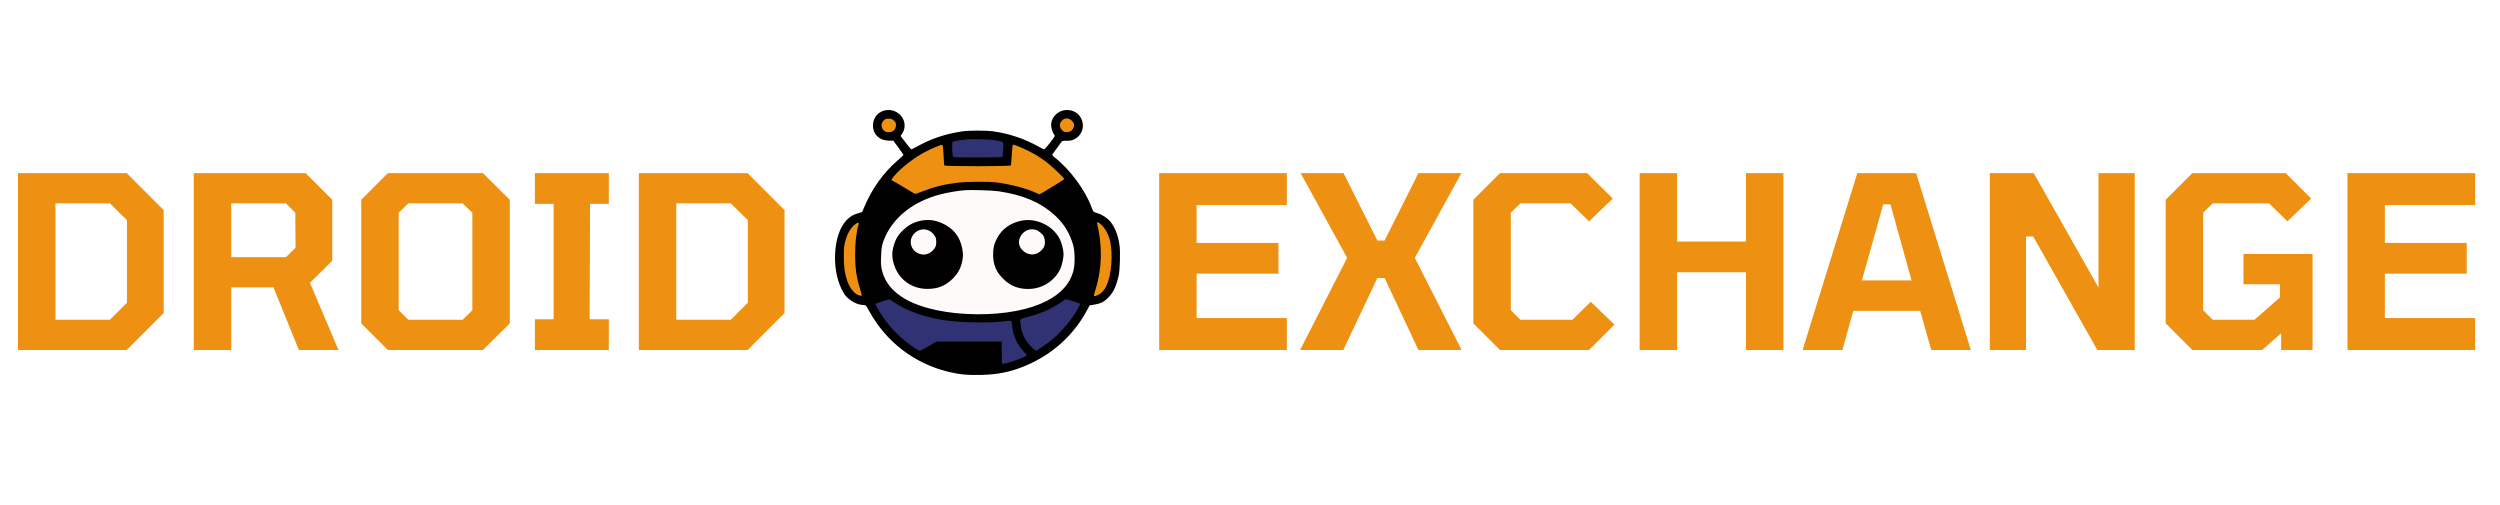 <svg width="500" height="101" viewBox="0 0 500 101" fill="none" xmlns="http://www.w3.org/2000/svg">
<g filter="url(#filter0_i_14_3)">
<path d="M211.622 22.992H213.94L216.258 24.107L213.94 27.45L211.622 26.335V22.992Z" fill="#EE9112"/>
<path d="M201.191 27.45L206.986 29.678L211.622 33.022L213.94 36.365L208.145 39.708L201.191 37.479H190.76L182.647 39.708L176.852 36.365L182.647 30.793L189.601 27.45V31.907H201.191V27.45Z" fill="#EE9112"/>
<path d="M176.852 22.992H179.17L180.329 25.221L179.17 27.45H176.852L175.693 25.221L176.852 22.992Z" fill="#EE9112"/>
<path d="M213.94 58.652L217.417 60.88L211.622 67.567L206.986 70.909L200.032 74.253L198.873 68.681H188.442L183.806 70.909L179.17 67.567L175.693 63.109L173.375 59.766L178.011 58.652L182.647 61.995L188.442 63.109H195.396H201.191L205.827 61.995L213.94 58.652Z" fill="#303273"/>
<path d="M189.601 28.564V31.907H201.191V27.45L195.396 26.335L189.601 28.564Z" fill="#303273"/>
<path d="M218.576 43.051L223.212 46.394V53.08L222.053 58.652L217.417 59.766L218.576 55.309L219.735 50.851L218.576 43.051Z" fill="#EE9112"/>
<path d="M172.216 43.051L168.739 45.279L167.58 49.737V53.08L168.739 57.537L171.057 59.766H173.375L172.216 56.423V51.965V43.051Z" fill="#EE9112"/>
<path d="M208.145 39.708L213.94 36.365L217.417 41.936L218.576 46.394L219.735 49.737L218.576 55.309L217.417 59.766L212.781 58.652L215.099 55.309L216.258 51.965L215.099 47.508L211.622 41.936L208.145 39.708Z" fill="black"/>
<path d="M176.852 36.365L182.647 39.708L176.852 45.279L175.693 49.737V54.194L178.011 58.652L173.375 59.766L172.216 55.309V48.623L173.375 41.936L176.852 36.365Z" fill="black"/>
<path d="M184.965 72.024L190.76 74.253H197.714L200.032 73.138L198.873 68.681H187.283L183.806 70.909L184.965 72.024Z" fill="black"/>
<path d="M196.555 37.479L203.509 38.593L208.145 39.708L212.781 44.165L215.099 47.508L216.258 51.965L215.099 56.423L211.622 59.766L205.827 61.995L200.032 63.109H194.237H189.601L183.806 61.995L179.17 59.766L175.693 56.423V51.965V47.508L178.011 44.165L181.488 40.822L186.124 38.593L189.601 37.479H196.555Z" fill="#FFFAFA"/>
<path d="M176.774 22.133C175.453 22.503 174.584 23.696 174.596 25.131C174.62 26.926 175.929 28.13 177.844 28.13H178.666L179.677 29.508C180.236 30.272 180.7 30.932 180.7 30.99C180.7 31.036 180.153 31.557 179.475 32.136C176.726 34.498 174.441 37.681 172.918 41.259L172.43 42.405L171.562 42.672C170.562 42.961 169.943 43.355 169.229 44.119C166.683 46.874 166.231 53.624 168.325 57.838C168.789 58.776 169.039 59.135 169.61 59.644C170.586 60.513 171.716 60.999 172.811 61.011C173.168 61.011 173.216 61.08 173.858 62.249C177.19 68.339 182.83 72.669 189.589 74.337C191.838 74.892 193.504 75.054 196.229 74.985C199.596 74.904 202.083 74.394 204.975 73.202C210.377 70.956 214.625 67.158 217.338 62.168L217.933 61.08L218.778 60.941C220.17 60.71 220.813 60.385 221.658 59.517C222.681 58.475 223.216 57.329 223.728 55.164C223.99 54.064 224.097 50.29 223.895 48.97C223.621 47.094 223.026 45.543 222.134 44.397C221.586 43.679 220.408 42.892 219.516 42.648C219.135 42.544 218.778 42.405 218.707 42.324C218.635 42.255 218.457 41.861 218.302 41.444C217.088 38.087 214.018 33.919 211.02 31.557C210.698 31.314 210.448 31.059 210.448 31.001C210.448 30.909 211.067 30.029 212.198 28.512C212.459 28.153 212.495 28.142 213.328 28.153C213.983 28.165 214.328 28.095 214.744 27.91C216.386 27.157 217.041 25.293 216.231 23.684C215.708 22.642 214.685 22.017 213.471 22.005C211.567 21.971 210.02 23.591 210.258 25.351C210.341 25.988 210.615 26.694 210.889 26.995C211.055 27.169 210.972 27.308 210.032 28.524C209.461 29.265 208.925 29.867 208.842 29.867C208.759 29.867 208.235 29.612 207.688 29.311C204.88 27.736 201.881 26.729 198.609 26.266C197.288 26.069 193.694 26.081 192.481 26.266C188.887 26.833 186.257 27.725 183.425 29.299C182.854 29.612 182.342 29.867 182.283 29.867C182.212 29.867 181.7 29.265 181.141 28.535L180.117 27.192L180.403 26.787C181.319 25.467 181.01 23.649 179.689 22.677C178.82 22.029 177.821 21.843 176.774 22.133ZM214.34 24.113C214.827 24.564 214.946 25.073 214.673 25.618C214.411 26.173 213.971 26.428 213.316 26.428C212.864 26.428 212.733 26.37 212.388 26.011C211.876 25.456 211.841 24.749 212.305 24.205C212.876 23.545 213.685 23.51 214.34 24.113ZM178.761 24.113C179.142 24.46 179.189 24.564 179.189 25.027C179.165 25.942 178.606 26.463 177.642 26.44C176.393 26.416 175.857 24.946 176.774 24.066C177.059 23.788 177.214 23.73 177.714 23.73C178.237 23.73 178.38 23.788 178.761 24.113ZM199.192 28.072C200.822 28.361 200.727 28.246 200.632 29.901C200.584 30.677 200.524 31.349 200.489 31.395C200.465 31.453 198.252 31.488 195.574 31.488C191.053 31.488 190.696 31.476 190.589 31.279C190.434 31.001 190.374 28.512 190.517 28.373C190.648 28.246 191.707 28.049 193.016 27.898C194.277 27.748 197.966 27.852 199.192 28.072ZM188.709 30.966C188.756 32.055 188.816 33.004 188.851 33.074C188.923 33.294 202.107 33.294 202.178 33.074C202.202 33.004 202.286 32.055 202.357 30.978C202.428 29.89 202.512 28.987 202.547 28.952C202.726 28.778 205.653 30.063 207.236 31.013C207.783 31.349 208.699 31.962 209.259 32.391C210.329 33.201 212.828 35.563 212.828 35.771C212.828 35.841 212.436 36.13 211.972 36.431C209.485 37.959 208.913 38.307 208.426 38.585L207.89 38.874L207.117 38.527C205.129 37.624 201.702 36.755 199.085 36.466C197.49 36.292 193.242 36.327 191.648 36.524C188.828 36.859 186.924 37.334 184.413 38.307C183.747 38.573 183.14 38.781 183.068 38.781C183.009 38.781 182.533 38.527 182.033 38.214C180.01 36.975 178.535 36.119 178.428 36.119C177.868 36.119 179.606 34.162 181.39 32.784C182.902 31.626 183.842 31.001 185.044 30.376C186.317 29.704 188.185 28.929 188.435 28.975C188.578 28.998 188.625 29.357 188.709 30.966ZM178.368 37.948C178.963 38.318 179.867 38.874 180.367 39.175C180.879 39.476 181.319 39.754 181.343 39.8C181.379 39.847 180.962 40.206 180.427 40.599C177.166 42.972 175.131 46.168 174.572 49.78C174.12 52.686 174.667 55.546 176.072 57.665C176.333 58.047 176.536 58.371 176.536 58.406C176.536 58.464 174.679 59.042 174.465 59.042C174.156 59.042 173.287 56.298 172.954 54.238C172.74 52.964 172.74 48.46 172.942 47.349C173.477 44.489 174.287 42.093 175.5 39.823C176.179 38.561 177.012 37.276 177.166 37.276C177.226 37.276 177.773 37.577 178.368 37.948ZM214.708 38.272C216.957 41.56 218.219 45.566 218.385 49.919C218.492 52.802 218.159 55.233 217.338 57.688C216.85 59.135 216.862 59.123 215.791 58.811C215.303 58.66 214.851 58.487 214.768 58.417C214.661 58.325 214.744 58.093 215.137 57.479C216.243 55.696 216.66 54.168 216.66 51.864C216.672 48.553 215.744 46.006 213.554 43.297C213.138 42.787 212.519 42.139 212.186 41.861C211.222 41.039 209.925 40.055 209.83 40.055C209.77 40.055 209.734 39.986 209.734 39.904C209.734 39.823 210.413 39.36 211.258 38.862C212.091 38.376 213.007 37.821 213.304 37.635C213.602 37.45 213.899 37.311 213.959 37.323C214.03 37.334 214.363 37.763 214.708 38.272ZM199.739 38.26C204.689 39.001 208.164 40.495 211.032 43.123C212.804 44.755 213.947 46.631 214.637 49.028C215.018 50.394 215.018 53.034 214.637 54.353C213.911 56.819 212.162 58.741 209.378 60.165C207.557 61.092 205.796 61.67 203.249 62.18C198.454 63.129 192.183 63.071 187.364 62.041C183.794 61.277 181.331 60.235 179.379 58.66C177.844 57.422 176.821 55.847 176.405 54.11C176.19 53.184 176.155 52.79 176.214 51.32C176.274 49.375 176.452 48.588 177.142 47.129C179.023 43.193 182.818 40.286 187.899 38.92C189.327 38.527 191.588 38.145 192.957 38.041C194.325 37.948 198.525 38.075 199.739 38.26ZM171.728 44.848C171.252 46.492 171.026 48.472 171.026 50.88C171.026 53.728 171.276 55.419 172.121 58.174C172.442 59.205 172.442 59.205 172.014 59.123C170.955 58.915 169.955 57.722 169.396 56.009C168.932 54.608 168.765 53.381 168.765 51.343C168.765 49.676 168.801 49.213 169.027 48.333C169.456 46.677 170.158 45.485 171.11 44.802C171.609 44.431 171.835 44.455 171.728 44.848ZM220.396 45.08C221.063 45.751 221.634 46.793 221.931 47.882C222.669 50.602 222.312 55.199 221.205 57.329C220.694 58.313 219.992 58.927 219.052 59.205C218.683 59.32 218.695 59.17 219.135 57.792C219.992 55.048 220.337 51.887 220.099 48.981C219.968 47.418 219.73 45.89 219.432 44.767C219.29 44.246 219.694 44.373 220.396 45.08ZM178.88 60.49C181.105 62.053 184.627 63.338 188.375 63.963C191.66 64.507 197.062 64.658 200.275 64.31C202.535 64.055 202.309 63.986 202.405 65.028C202.595 67.1 203.368 68.826 204.772 70.342C205.082 70.678 205.332 71.002 205.332 71.06C205.332 71.326 201.702 72.658 200.798 72.727L200.394 72.762L200.358 70.528L200.334 68.305H193.825H187.316L185.746 69.231C184.889 69.74 184.092 70.157 183.973 70.157C183.699 70.157 182.176 69.15 180.986 68.177C179.855 67.251 178.356 65.746 177.595 64.773C176.559 63.465 175.108 61.138 175.108 60.791C175.108 60.733 175.417 60.594 175.798 60.49C176.167 60.385 176.75 60.2 177.071 60.084C177.404 59.969 177.737 59.876 177.809 59.864C177.892 59.853 178.368 60.142 178.88 60.49ZM214.732 60.27C215.446 60.501 216.041 60.721 216.041 60.779C216.041 60.825 215.815 61.277 215.553 61.775C214.494 63.731 212.4 66.255 210.532 67.83C209.437 68.745 207.402 70.157 207.164 70.157C207.081 70.157 206.641 69.763 206.177 69.277C205.07 68.131 204.451 66.927 204.189 65.433C203.916 63.789 203.916 63.789 204.975 63.535C206.902 63.071 208.366 62.562 210.02 61.74C211.079 61.231 212.745 60.189 212.888 59.969C213.007 59.772 213.352 59.83 214.732 60.27ZM198.49 71.662V73.225L197.954 73.306C196.253 73.549 192.838 73.329 190.493 72.831C188.471 72.391 185.984 71.454 186.079 71.176C186.114 71.095 186.507 70.805 186.959 70.539L187.78 70.053L193.135 70.076L198.49 70.099V71.662Z" fill="black"/>
<path d="M183.818 44.223C182.533 44.547 181.593 45.091 180.569 46.075C179.546 47.059 179.046 47.939 178.654 49.468C178.344 50.649 178.416 51.806 178.856 53.092C179.855 55.986 182.39 57.78 185.496 57.78C187.554 57.78 189.03 57.19 190.47 55.801C191.517 54.793 192.136 53.705 192.421 52.35C192.647 51.297 192.647 50.73 192.433 49.641C191.957 47.256 190.66 45.647 188.387 44.628C186.912 43.957 185.377 43.829 183.818 44.223ZM186.043 46.249C186.317 46.411 186.698 46.793 186.888 47.083C187.197 47.546 187.245 47.743 187.245 48.403C187.245 49.086 187.197 49.248 186.864 49.734C186.317 50.521 185.412 50.984 184.556 50.903C182.259 50.683 181.331 48.102 182.997 46.562C183.83 45.786 185.079 45.647 186.043 46.249Z" fill="black"/>
<path d="M204.142 44.165C201.988 44.64 200.334 45.867 199.382 47.696C198.799 48.808 198.621 49.606 198.621 50.938C198.621 52.964 199.251 54.423 200.739 55.858C202.143 57.213 203.713 57.815 205.748 57.792C208.509 57.757 211.032 56.125 212.114 53.659C212.4 53.01 212.709 51.575 212.709 50.88C212.709 50.058 212.376 48.68 211.983 47.87C210.615 45.103 207.2 43.482 204.142 44.165ZM207.152 45.971C207.652 46.099 208.473 46.758 208.723 47.221C208.973 47.708 209.056 48.53 208.902 49.097C208.699 49.827 207.831 50.625 207.01 50.822C205.427 51.193 203.785 49.942 203.785 48.368C203.785 47.824 204.154 47.036 204.606 46.608C205.332 45.925 206.189 45.705 207.152 45.971Z" fill="black"/>
</g>
<path d="M3.6 70V34.624H25.344L32.736 42.016V62.608L25.344 70H3.6ZM11.088 63.952H21.984L25.392 60.544V44.032L21.984 40.672H11.088V63.952ZM38.756 70V34.624H61.124L66.452 39.952V52.144L61.988 56.56L67.7 70H59.78L54.692 57.472H46.244V70H38.756ZM46.244 51.424H57.188L59.108 49.552L59.06 42.544L57.188 40.672H46.244V51.424ZM77.577 70L72.249 64.672V39.952L77.577 34.624H96.585L101.961 39.952V64.672L96.585 70H77.577ZM81.657 63.952H92.553L94.473 62.032V42.544L92.505 40.672H81.657L79.737 42.544V62.032L81.657 63.952ZM106.978 70V63.856H110.722V40.768H106.978V34.624H121.762V40.768H118.018L117.922 63.856H121.762V70H106.978ZM127.772 70V34.624H149.516L156.908 42.016V62.608L149.516 70H127.772ZM135.26 63.952H146.156L149.564 60.544V44.032L146.156 40.672H135.26V63.952ZM231.834 70V34.624H257.37V41.008H239.322V48.592H255.69V54.736H239.322V63.616H257.37V70H231.834ZM260.021 70L269.429 51.568L260.117 34.624H268.709L275.477 48.112H276.917L283.685 34.624H292.277L282.965 51.568L292.325 70H283.685L276.917 55.6H275.477L268.661 70H260.021ZM299.999 70L294.671 64.672V39.952L299.999 34.624H317.423L322.559 39.712L317.807 44.272L314.111 40.672H304.079L302.159 42.544V62.032L304.079 63.952H314.495L318.143 60.352L322.895 64.912L317.807 70H299.999ZM327.928 70V34.624H335.416V48.304H349.192V34.624H356.68V70H349.192V54.448H335.416V70H327.928ZM360.521 70L371.465 34.624H383.225L394.169 70H386.249L384.041 62.176H370.649L368.489 70H360.521ZM372.377 56.08H382.313L378.089 40.864H376.649L372.377 56.08ZM397.958 70V34.624H406.742L419.702 57.52V34.624H426.95V70H419.462L406.646 47.296H405.206V70H397.958ZM438.468 70L433.14 64.672V39.952L438.468 34.624H457.14L462.228 39.712L457.476 44.272L453.828 40.672H442.548L440.628 42.544V62.032L442.548 63.952H450.9L455.988 59.488V56.848H448.692V50.8H462.516V70H456.228V66.64L452.436 70H438.468ZM469.491 70V34.624H495.027V41.008H476.979V48.592H493.347V54.736H476.979V63.616H495.027V70H469.491Z" fill="#EE9112"/>
</svg>
